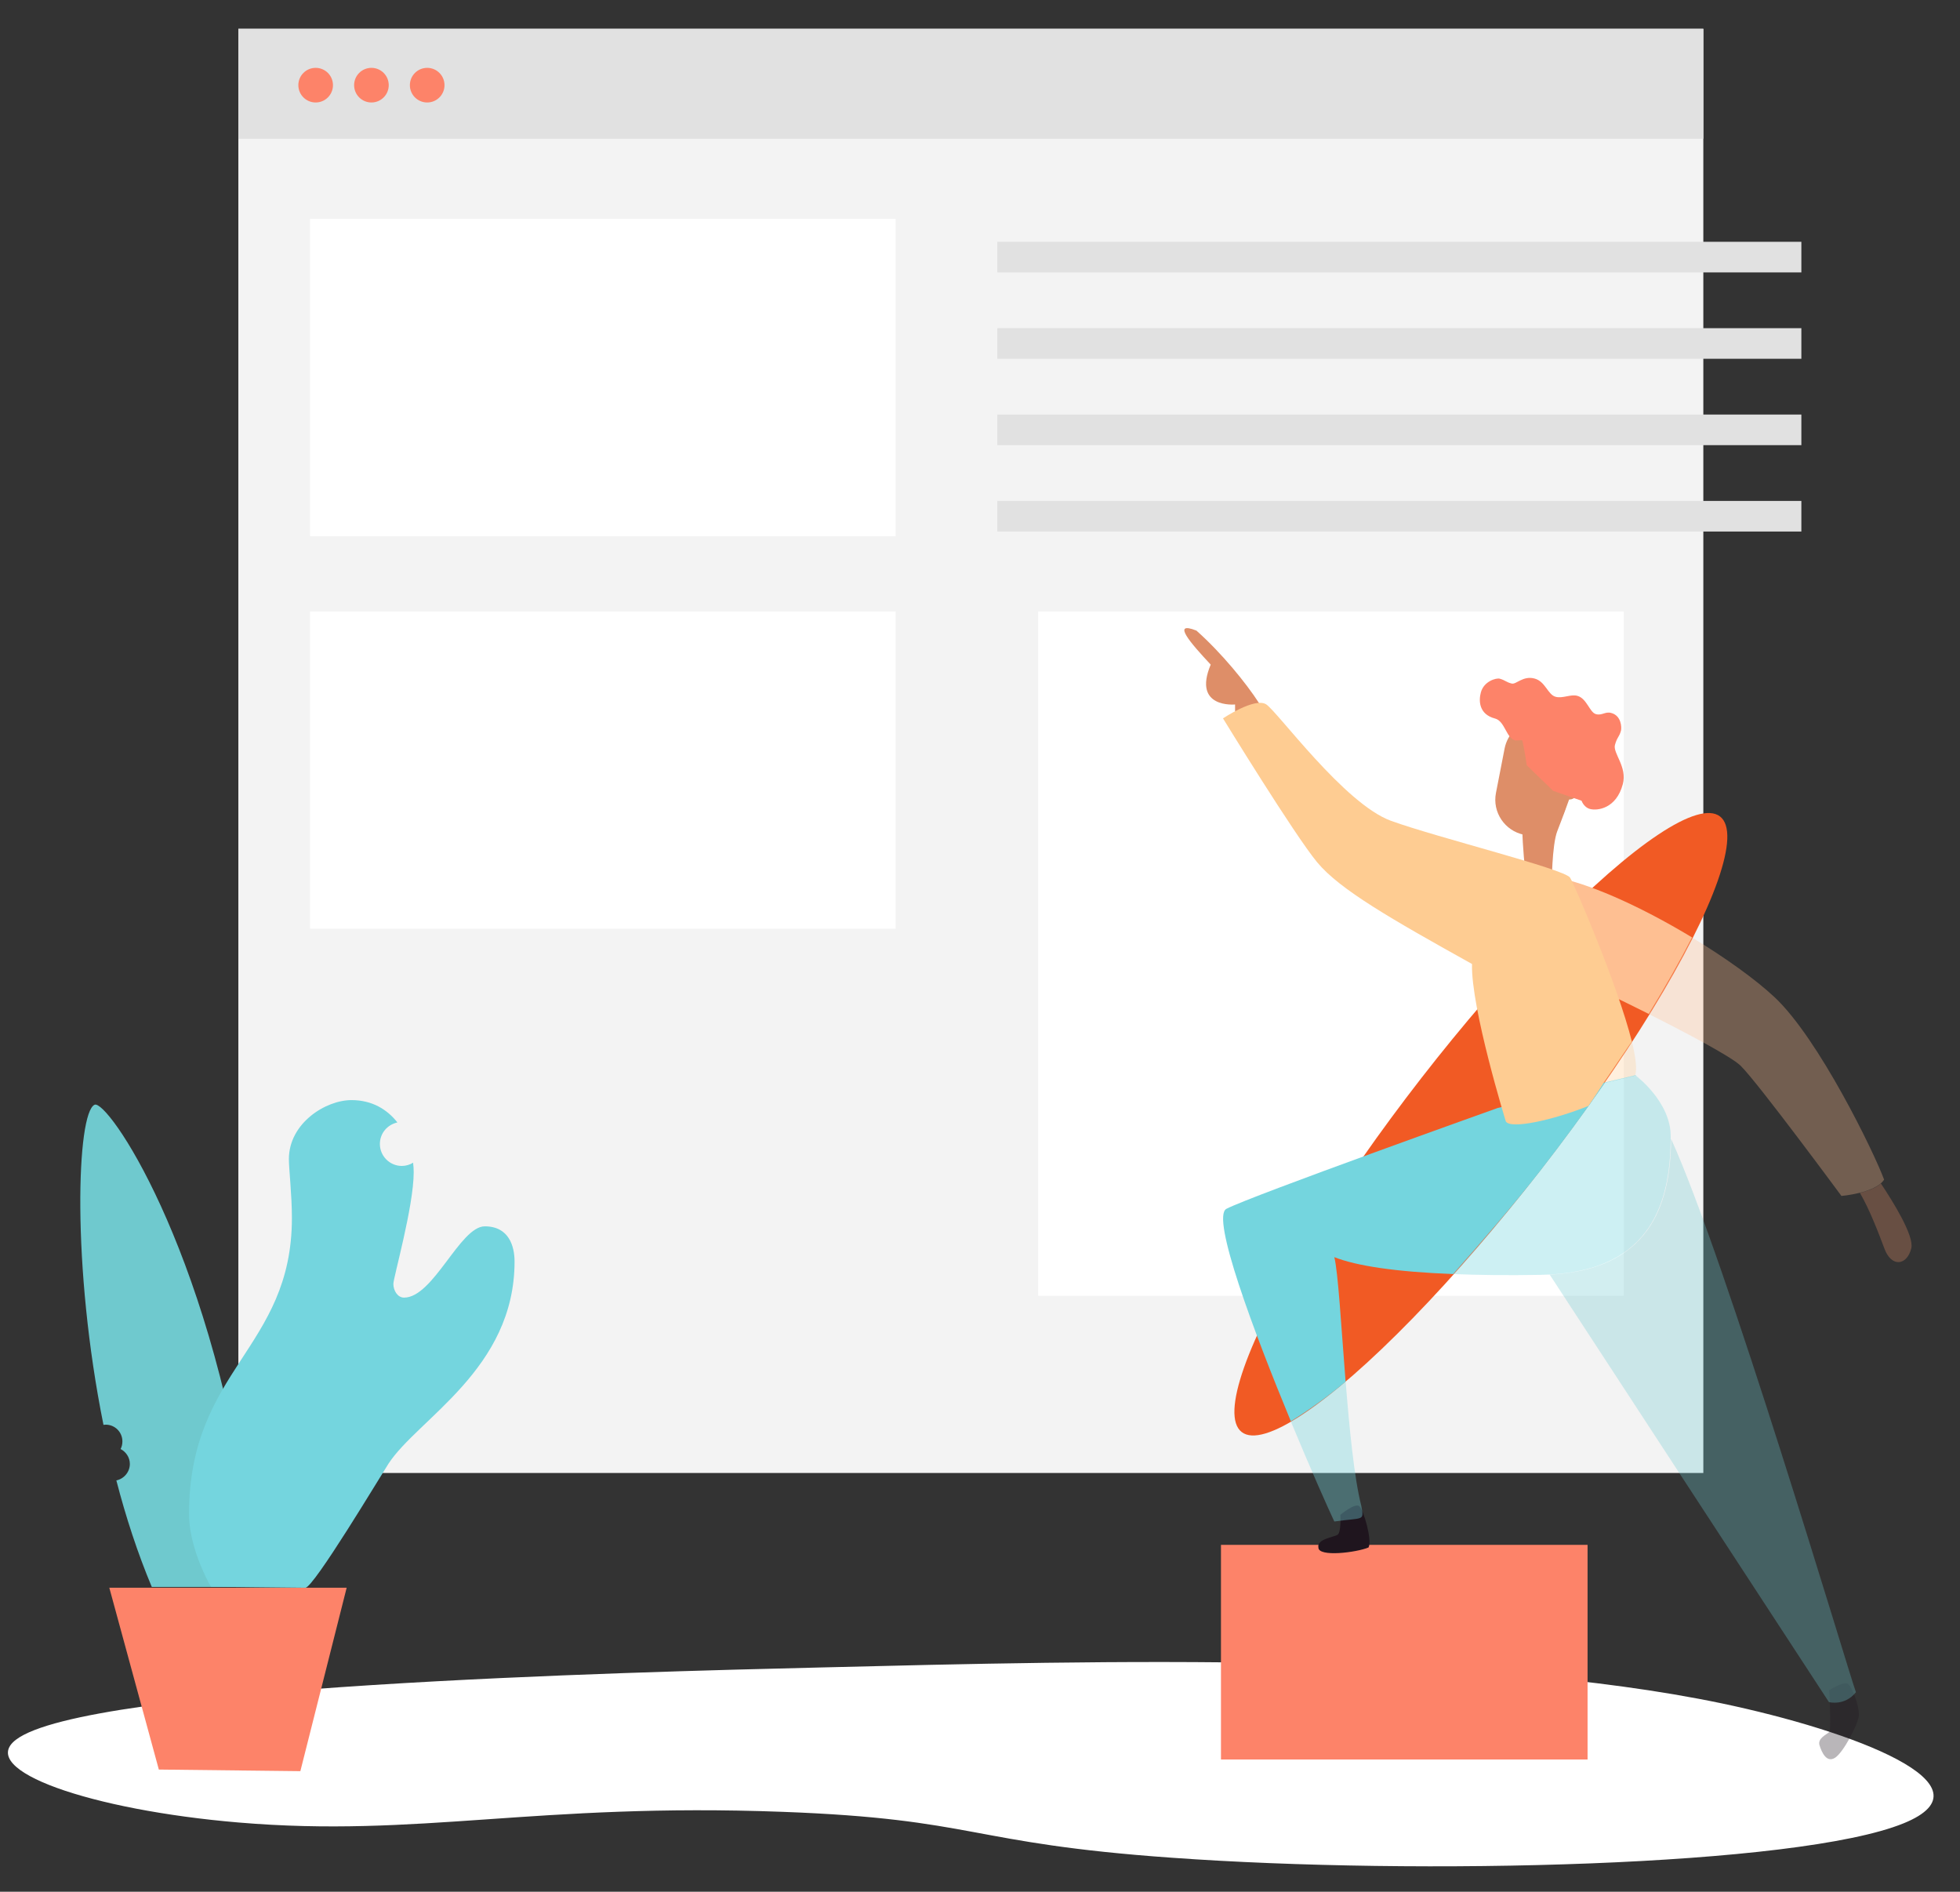 <?xml version="1.0" encoding="utf-8"?>
<!-- Generator: Adobe Illustrator 23.0.0, SVG Export Plug-In . SVG Version: 6.00 Build 0)  -->
<svg version="1.1" id="Camada_1" xmlns="http://www.w3.org/2000/svg" xmlns:xlink="http://www.w3.org/1999/xlink" x="0px" y="0px"
	 viewBox="0 0 973.6 939.6" style="enable-background:new 0 0 973.6 939.6;" xml:space="preserve">
<rect x="0" y="0" width="973.6" height="939.6" fill="#333333" stroke="none"/>
<style type="text/css">
	.st0{display:none;}
	.st1{display:inline;fill:#DE8E68;}
	.st2{display:inline;fill:#6FC9CE;}
	.st3{display:inline;fill:#FEBF92;}
	.st4{display:inline;fill:#FED892;}
	.st5{display:inline;fill:none;stroke:#000000;stroke-width:0.95;stroke-miterlimit:10;}
	.st6{display:inline;fill:none;stroke:#000000;stroke-width:1.075;stroke-linecap:round;stroke-miterlimit:10;}
	.st7{display:inline;fill:#74D5DE;}
	.st8{display:inline;}
	.st9{display:inline;fill:#FECC92;}
	.st10{display:inline;fill:#D38466;}
	.st11{display:inline;fill:#FD8369;}
	.st12{fill:#FFFFFF;}
	.st13{fill:#F3F3F3;}
	.st14{fill:#E1E1E1;}
	.st15{fill:#FD8369;}
	.st16{fill:#6FC9CE;}
	.st17{fill:#74D5DE;}
	.st18{fill:#F15A24;}
	.st19{fill:#DE8E68;}
	.st20{fill:#1F151E;}
	.st21{opacity:0.31;fill:#1F151E;enable-background:new    ;}
	.st22{fill:#FEBF92;}
	.st23{opacity:0.31;}
	.st24{opacity:0.31;fill:#DE8E68;enable-background:new    ;}
	.st25{opacity:0.36;}
	.st26{opacity:0.31;fill:#6FC9CE;enable-background:new    ;}
	.st27{fill:#FECC92;}
</style>
<g>
	<g id="Foreground" class="st0">
		<rect x="551.2" y="680.4" class="st1" width="15.3" height="23.2"/>
		<rect x="731.5" y="778.4" class="st1" width="15.3" height="23.2"/>
		<path class="st2" d="M663.5,465.7c-18.5,0-101.1,82.1-108.3,95.9c-7.2,13.8-5.1,121.9-5.1,121.9l17.8,3.4l28.9-100.7
			c12.6-1.5,65.6-12.9,93-35c27.4-22.2-2.6-71.7-2.6-71.7L663.5,465.7z"/>
		<path class="st1" d="M632.6,354.2c-9.1,8.1-27.3,28.4-28.8,31c-4.6-2.2-52.5-27.4-56.1-29s-11.2-14.3-13.8-14.3
			c-1.5,0-2.9,2.9-2.9,4.9c0,3.4,1.6,6,2.6,7.1c-3.4-0.5-33.4-2.8-33.4-0.8c0,5.2,33.6,12.1,36.2,13.5c2.6,1.4,57.3,52,76.3,52
			c7.4,0,40.1-22.2,40.1-24.6c3.1-2.1,7.9-5.2,7.9-5.2v-17.6l-11.4-8.3C649.3,362.8,634.4,352.6,632.6,354.2z"/>
		<path class="st3" d="M631.4,348.4c2-16.2,39.3-53,56.4-36.6c14.9,14.3-12.1,65.4-19,67.4C661,380,630.9,359.4,631.4,348.4z"/>
		<path class="st4" d="M745.2,314.7c19-8,45.6,36,42.6,52c0,7-39,22-45,18S726.2,322.7,745.2,314.7z"/>
		<path class="st5" d="M663,373.8"/>
		<path class="st6" d="M716,264.7"/>
		<path class="st7" d="M668.6,472.8l62.8,305.5h16.1l5.7-272.5c0-4.7-0.4-34.3-0.4-38.1C734.6,473,695.8,477.2,668.6,472.8z"/>
		<polygon class="st8" points="731.5,801.6 746.8,801.6 746.8,818.2 704.6,818.2 		"/>
		<polygon class="st8" points="551.2,703.6 566.5,703.6 566.5,720.2 524.3,720.2 		"/>
		<path class="st9" d="M703.6,291.2c47,0,63.4,39.1,63.4,51.8c0,12.7-14.7,90.2-14.1,124.7c0.1,5.7-84.3,10.8-95.8,2.5
			C651.7,466.3,640.1,291.2,703.6,291.2z"/>
		<path class="st1" d="M787.8,366.7c13.3,20.4,12.5,67.4,12.5,74.5s-49.6,70.9-53.9,70.9c-2.6-2.6-9.8-10.5-9.8-12.9
			c2.3-4.2,31.8-68.7,37.1-73.3c-2.4-2.9-23.5-36-24.4-41.5C767.8,381.3,785.7,373.5,787.8,366.7z"/>
		<path class="st4" d="M787.8,366.7c3-16-21.3-62.4-42.6-52c-18.5,9.1-8.4,66-2.4,70C750,387.8,785,377.3,787.8,366.7z"/>
		<path class="st10" d="M691.6,281.6c-1,3.1-1.5,12.7-0.4,17c0.1,0.2,20,1.7,22.2-1.8c0.1-2.9,4.9-28.7,11.4-36.7
			c0.6-0.9-0.7-3.4-0.7-3.4l-23.1,9.6L691.6,281.6"/>
		<path class="st11" d="M721.5,258.9c1.5,2,3.4,2.9,5.1,2.9c3.8,0,12.6-3.5,12.6-16c0-9-8.8-13.6-8.8-17.9c0-4.1,1.1-4.2,1.1-7.6
			c0-1.7-1.7-7.3-7-7.3c-3,0-4.1,2.5-7.1,2.5c-3.3,0-6.3-6.4-11.3-6.4c-3.4,0-6.6,3.2-10.2,3.2c-4.1,0-6.9-6.1-12.6-6.1
			c-5.9,0-8,5.3-10.3,5.3c-2.9,0-3.4-0.8-6.3-0.8c-1.8,0-7.3,3.2-7.3,9c0,4.1,1.7,10.8,10.2,10.8c5,0,7.8,7.9,12.2,7.9
			c1.7,0,3.2-1.4,3.6-0.7c1.7,3,5.2,11.2,5.2,11.2l15.9,8.9L721.5,258.9z"/>
		<path class="st1" d="M718,254.8c0,1.4-0.5,1.7-2.6,1.7c-1,0-2.4-1.3-2.4-2.7c0-3.3,2.4-4,2.4-8.3c0-7.3-19.1-11.1-25.8-14.9l0,0
			c-2.4,2.4-4.1,5.5-4.8,9l-4.3,22.1c-1.9,9.6,4.4,18.9,13.9,20.8s18.9-4.4,20.8-13.9l0.7-3.8l0,0c0.4,0.1,0.8,0.2,1.1,0.2
			c2.5,0,4.4-2.3,4.4-5.1C721.6,257.3,718,252.7,718,254.8z"/>
	</g>
</g>
<g>
	<path class="st12" d="M407.5,828.2c-95.4,2.3-364.5,9-399.6,35.9c-19.8,15.2,37.3,34.9,110.6,41.1c89.7,7.6,147.3-9.9,270.2-5.3
		c96.8,3.6,91.8,15.6,193.4,22.8c122.4,8.8,310.7,4.4,363.5-17.1c46.4-18.9-24.7-45.8-90.5-59.6
		C731.3,820.2,548.4,824.7,407.5,828.2z"/>
	<g>
		<g id="Background">
			<rect x="118.4" y="14.3" class="st13" width="727.7" height="717.3"/>
			<rect x="118.4" y="14.3" class="st14" width="727.7" height="54.6"/>
			<circle class="st15" cx="156.8" cy="42.3" r="8.6"/>
			<circle class="st15" cx="184.5" cy="42.3" r="8.6"/>
			<circle class="st15" cx="212.2" cy="42.3" r="8.6"/>
			<rect x="154" y="108.7" class="st12" width="290.9" height="157.6"/>
			<rect x="154" y="303.7" class="st12" width="290.9" height="157.6"/>
			<rect x="515.7" y="303.7" class="st12" width="290.9" height="339.9"/>
			<rect x="495.4" y="120.1" class="st14" width="399.4" height="15.2"/>
			<rect x="495.4" y="163" class="st14" width="399.4" height="15.2"/>
			<rect x="495.4" y="205.9" class="st14" width="399.4" height="15.2"/>
			<rect x="495.4" y="248.8" class="st14" width="399.4" height="15.2"/>
		</g>
		<rect x="606.5" y="767.3" class="st15" width="182.1" height="106.6"/>
		<polygon class="st15" points="149.2,879.7 78.9,878.9 54.3,788.6 172.2,788.6 		"/>
		<path class="st16" d="M123.3,753.2C103,617.3,53.3,546,47,548.7c-8.9,3.9-11.5,80.2,4.4,159c0.4,0,0.7-0.1,1.1-0.1
			c4.6,0,8.3,3.7,8.3,8.3c0,1.4-0.3,2.7-0.9,3.8c2.7,1.4,4.6,4.2,4.6,7.4c0,4-2.9,7.4-6.7,8.2c4.7,18.2,10.6,36.2,17.6,52.9
			c3.6,0,44,0,44,0S126.3,773,123.3,753.2z"/>
		<path class="st17" d="M240.8,609.1c-12.3,0-25.5,35.4-40.1,35.4c-3.2,0-5.3-3.5-5.3-6.8c0-3.2,10.1-38.4,10.1-55.5
			c0-1.5-0.1-3.1-0.3-4.7c-1.6,1-3.6,1.6-5.6,1.6c-6,0-10.9-4.9-10.9-10.9c0-5.3,3.7-9.6,8.7-10.7c-5.1-6.5-12.6-11.1-22.8-11.1
			c-12.9,0-31.1,11.5-31.1,29.3c0,5,1.5,17.7,1.5,29.2c0,65.2-51.1,75-51.1,147.2c0,15.2,8.4,31.9,10.9,36c0,0,42.8,0.5,46.9,0.5
			c4.1,0,37.4-55.6,41.2-61.5c14.5-22.4,62.7-47,62.7-100.5C255.6,619.1,252.9,609.1,240.8,609.1z"/>
		<g>
			
				<ellipse transform="matrix(0.614 -0.79 0.79 0.614 -156.971 796.204)" class="st18" cx="735.1" cy="558.5" rx="193.5" ry="37.4"/>
			<path class="st19" d="M780.6,386.9c0,1.4-0.5,1.7-2.6,1.7c-1,0-2.4-1.3-2.4-2.7c0-3.3,2.4-4,2.4-8.3c0-7.3-19.1-11.1-25.8-14.9
				l0,0c-2.4,2.4-4.1,5.5-4.8,9l-4.3,22.1c-1.9,9.6,4.4,18.9,13.9,20.8c9.5,1.9,18.9-4.4,20.8-13.9l0.7-3.8l0,0
				c0.4,0.1,0.8,0.2,1.1,0.2c2.5,0,4.4-2.3,4.4-5.1C784.2,389.4,780.6,384.8,780.6,386.9z"/>
			<path class="st15" d="M785.6,397.7c0.9,2.3,2.6,3.7,4.2,4.1c3.7,1,13.1-0.2,16.3-12.3c2.3-8.7-5-15.4-3.9-19.5
				c1.1-4,2.1-3.8,3-7.1c0.4-1.6,0.2-7.5-4.9-8.8c-2.9-0.8-4.6,1.4-7.5,0.6c-3.2-0.8-4.5-7.8-9.3-9.1c-3.3-0.9-7.2,1.4-10.7,0.5
				c-4-1-5.1-7.7-10.6-9.1c-5.7-1.5-9.1,3.1-11.3,2.5c-2.8-0.7-3.1-1.6-5.9-2.4c-1.7-0.5-7.9,1.2-9.4,6.8c-1.1,4-1.1,10.9,7.1,13
				c4.8,1.3,5.5,9.6,9.8,10.8c1.6,0.4,3.4-0.5,3.7,0.2c0.9,3.3,2.2,12.2,2.2,12.2l13.1,12.7L785.6,397.7z"/>
			<path class="st20" d="M665.8,752.4c0,0,0.5,8.7-1.4,9.9c-1.9,1.2-10.4,2.1-9.5,6.3c-0.1,4.9,18.9,2.5,24.9,0
				c1.9-3.7-2.5-18.7-4.6-20.5S665.8,752.4,665.8,752.4z"/>
			<path class="st21" d="M908.6,839.5c0,0,1.2,19.6,0,20.8c-1.2,1.2-5.8,3-4.8,6.5c1.1,3.5,3.5,9,7.8,6.2
				c4.2-2.8,10.9-15.9,11.7-20.3c0.7-4.4-3.2-14.8-5.3-16.4C915.8,834.8,908.6,839.5,908.6,839.5z"/>
			<path class="st19" d="M770.8,440.2c0,0,0-20.5,2.8-27.5c2.8-7.1,6.3-16.9,6.3-16.9l-24,5.7c0,0,0,30.7,4.2,42.2
				C764.4,455,770.8,440.2,770.8,440.2z"/>
			<path class="st19" d="M613.5,353.4v-3.5c0,0-21.3,2.1-12.1-19.8c-9.9-10.6-19.8-21.9-7.1-16.9c12.7,11.3,24.7,26.1,31.1,36
				C631.7,359,613.5,353.4,613.5,353.4z"/>
			<path class="st22" d="M819,503.6c8.4-13.7,15.6-26.5,21.5-38l0,0c-22.3-13.5-47.6-25.6-66.2-29.6c-32.5-7,17.7,54.4,17.7,54.4
				S804.4,496.3,819,503.6L819,503.6z"/>
			<g class="st23">
				<path class="st22" d="M881.5,495.3c-9.4-8.8-24.4-19.6-41.1-29.7c-5.8,11.6-13.1,24.4-21.5,38c18.7,9.4,40.9,21.1,45.7,25.7
					c8.5,8.3,50.1,64.7,50.1,64.7s16.9-1.4,21.2-8.1C930.9,572.3,903.4,515.8,881.5,495.3z"/>
			</g>
			<path class="st24" d="M934.3,587.8c-2.5,2.3-6.6,3.7-10.4,4.7c4.8,8.2,9.4,20.3,12.1,27.5c3.5,9.7,11.3,8.6,13.4,0
				C950.9,613.8,940.3,596.8,934.3,587.8z"/>
			<path class="st17" d="M668.4,686.2c-2.2-27.7-3.7-54.3-5.6-61.8c11.2,4.4,30.6,7.3,59,8.4c13.4-15.1,30.1-34.4,43.3-51.3
				c11.5-14.8,22.3-29.5,32.1-43.7l15.5-3.7c-0.1,0-0.1-0.1-0.1-0.1L744,550.3c0,0-122.8,43.8-134.8,50.1
				c-7.8,4.1,13.7,61.3,32,105.5C648.8,701.3,659.2,694,668.4,686.2z"/>
			<g class="st25">
				<path class="st17" d="M812.4,534.1l-15.8,3.7c-9.8,14.2-20.5,28.8-32.1,43.7c-14.4,18.5-28.8,35.8-42.8,51.3
					c12.6,0.5,27.1,0.7,43.3,0.4c52.9-0.7,64.9-32.8,64.9-68.6C830.1,547.2,812.4,534.1,812.4,534.1z"/>
				<path class="st17" d="M668.4,685.9c-10.2,8.7-19.3,15.5-27.2,20.1c9.8,23.6,18.7,43.6,21.6,49.7c14.8-2.1,14.8,0,13.4-7.8
					C672.6,733.7,670.3,709.4,668.4,685.9z"/>
			</g>
			<path class="st26" d="M830.1,565.7c-0.2,34.3-11.8,64.9-60.3,67.4l138.7,212.3c0,0,7.8,2.1,13.4-4.9
				C917,826.5,857.5,625.8,830.1,565.7z"/>
			<path class="st27" d="M796.6,537.8c4.5-6.4,13.9-20.6,14-20.5c-6.9-27.7-28.5-78-30.7-81.4c-2.8-4.3-65.7-19.8-88.9-28.2
				s-56.5-54.4-62.1-57.9c-5.7-3.5-21.4,7-21.4,7s35.5,57.9,46.8,71.5c11.3,13.6,36.7,28.1,76.9,50.5C730.6,500.6,748,557,748,557
				c2.4,4,23.6-0.7,41-7.7C791.7,545.5,796.6,537.8,796.6,537.8z"/>
		</g>
		<g class="st23">
			<path class="st27" d="M796.6,537.8l15.6-3.7c1.1-2.6,0.3-9.4-1.7-17.1C806.3,523.5,801.4,531.1,796.6,537.8z"/>
		</g>
	</g>
</g>
</svg>
